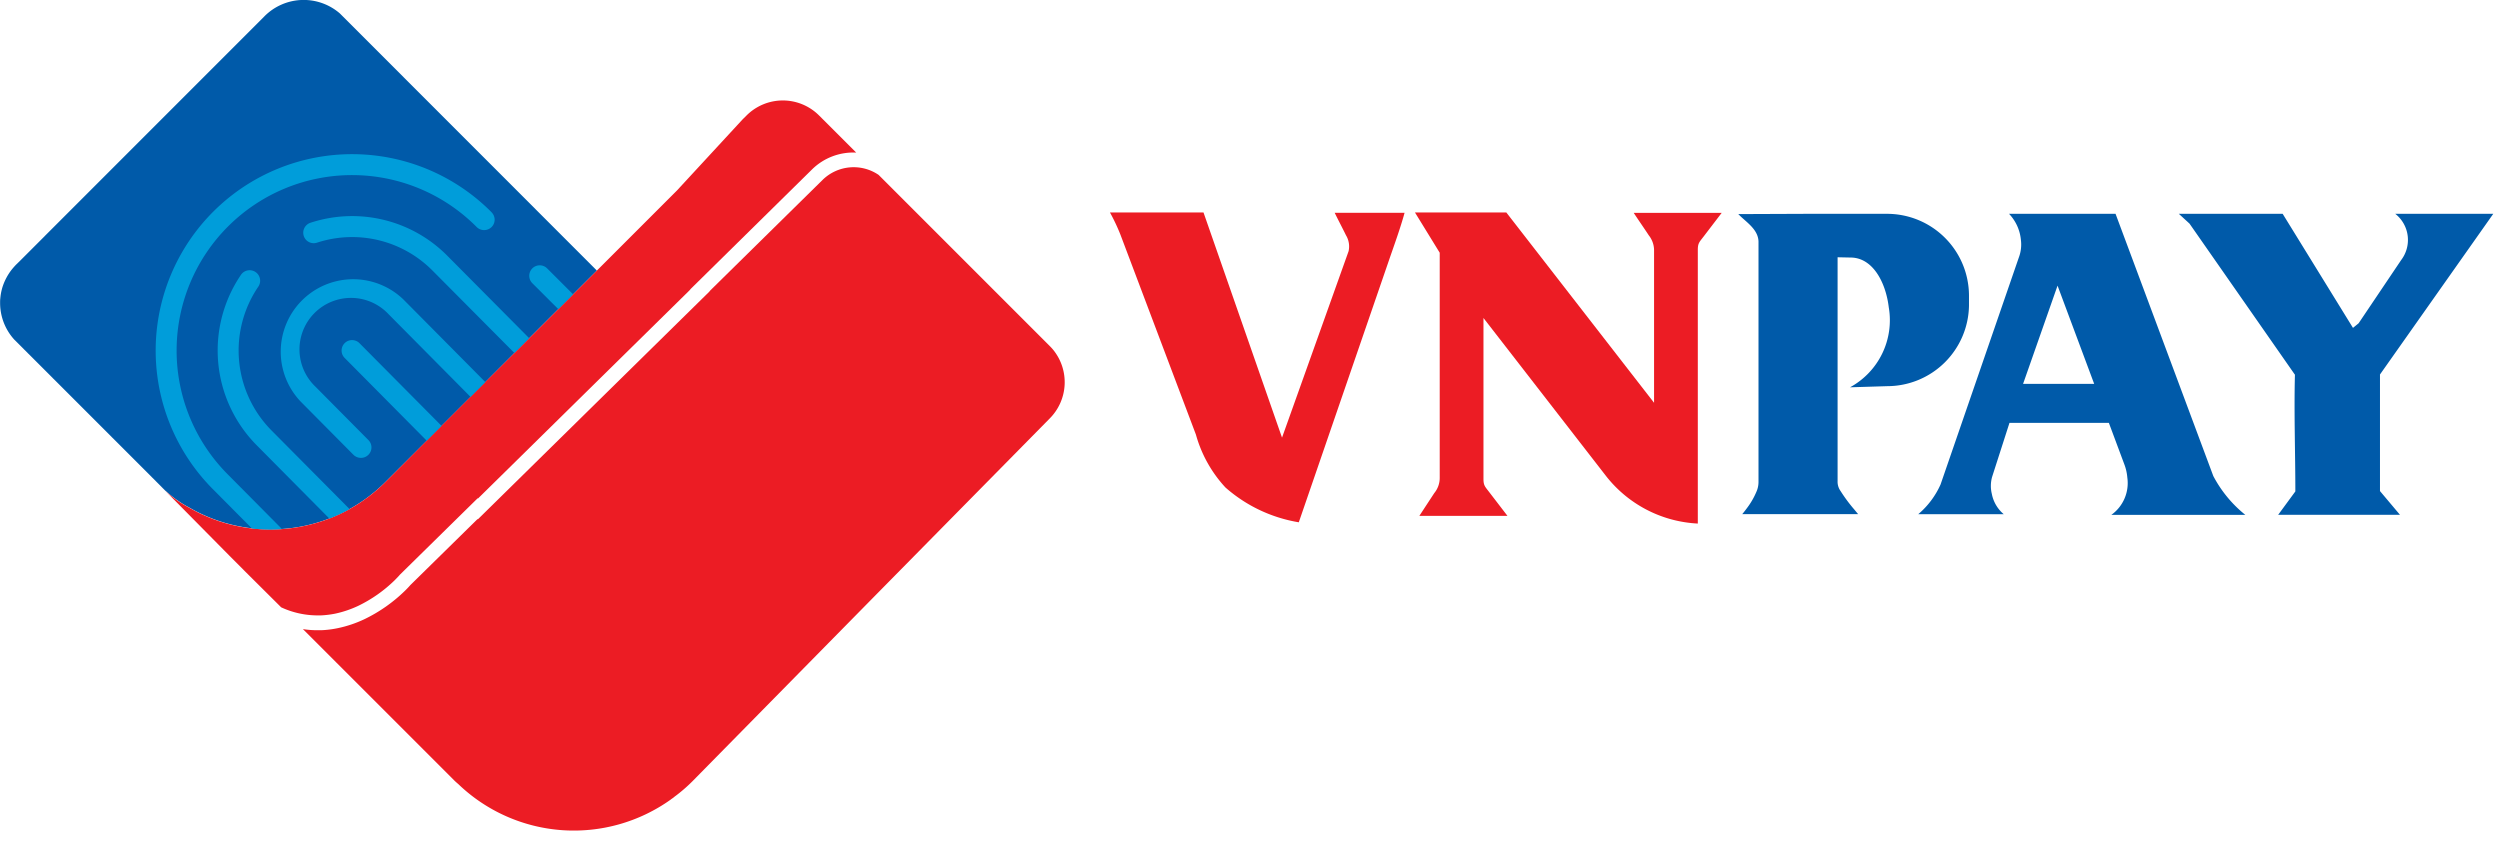 <svg xmlns="http://www.w3.org/2000/svg" id="logo-vnpay" width="120.402" height="40.5" viewBox="0 0 120.402 40.5">
  <rect id="boundingbox" width="163.746" height="40" transform="translate(0.001)" fill="#fff" opacity="0"/>
  <g id="logo-vnpay2" data-name="logo-vnpay" transform="translate(0 0.001)">
    <g id="Group_22761" data-name="Group 22761">
      <path id="Path_8302" data-name="Path 8302" d="M116.456,93.894l-3.8,3.8-.189.187-1.208,1.211-.9.9-1.208,1.208-.187.187-.527.527-.187.189h0l-1.782,1.779v0l-.187.187a7.845,7.845,0,0,1-1.752,1.319,7.959,7.959,0,0,1-.975.453,7.754,7.754,0,0,1-2.3.5,7.663,7.663,0,0,1-1.445-.039,7.754,7.754,0,0,1-2.973-.989,5.392,5.392,0,0,1-1.139-.8s0,0-.005,0q-.111-.107-.222-.222l-6.923-6.923-.148-.148a2.622,2.622,0,0,1-.684-1.765c0-.076,0-.153.01-.227a2.714,2.714,0,0,1,.049-.327c.01-.042.02-.084.03-.123l.014-.052a2.692,2.692,0,0,1,.48-.908c.059-.071.12-.14.187-.209l.123-.12,7.375-7.378h0l4.469-4.469a2.66,2.66,0,0,1,3.63-.128Z" transform="translate(-87.71 -80.864)" fill="#005aa9"/>
      <path id="Union_7" data-name="Union 7" d="M14.342,32.95l0-.005c-.067-.057-.13-.112-.194-.172l-1.5-1.5L8.434,27.06l-1.4-1.4-.2-.2a4.338,4.338,0,0,0,.691.054H7.53l.187,0a4.892,4.892,0,0,0,.8-.1,5.707,5.707,0,0,0,1.294-.438,7.374,7.374,0,0,0,1.934-1.358c.129-.126.224-.231.264-.278l3.239-3.182.012.015L26.4,9.216l.059-.071,5.409-5.324a2.138,2.138,0,0,1,2.693-.236l1.282,1.283s0,0,0,0L42.8,11.825a2.331,2.331,0,0,1,.175.192,2.474,2.474,0,0,1-.175,3.3l-.187.19-8.3,8.423L25.6,32.783a7.582,7.582,0,0,1-.877.755c-.01.01-.023.02-.034.03-.042.03-.084.061-.129.091,0,.005-.009.007-.014.013a8.036,8.036,0,0,1-10.2-.721ZM7.529,24.8a4.166,4.166,0,0,1-1.742-.389L4.369,23l-.347-.345-.059-.061-.659-.66L.153,18.746l.069.067a5.405,5.405,0,0,0,1.145.806,7.753,7.753,0,0,0,2.973.989,7.894,7.894,0,0,0,3.745-.463,7.955,7.955,0,0,0,.975-.453,7.835,7.835,0,0,0,1.752-1.319L11,18.186v0L12.78,16.4h0l.187-.189.527-.526.187-.187,1.209-1.209.9-.9L17,12.182l.19-.187,7.661-7.661L28.011.911l.02-.02L28.2.724a2.47,2.47,0,0,1,3.494,0l1.731,1.73h0l.057.057a2.832,2.832,0,0,0-2.117.8L25.513,9.074l-.059.071L15.266,19.171l-.015-.013L11.5,22.845l-.024.03c-.01.013-.091.1-.227.237a6.65,6.65,0,0,1-1.74,1.223,5.094,5.094,0,0,1-1.132.383A4.573,4.573,0,0,1,7.7,24.8ZM0,18.592l.153.154Q.076,18.671,0,18.592Z" transform="translate(7.754 4.837)" fill="#ec1c24" stroke="rgba(0,0,0,0)" stroke-miterlimit="10" stroke-width="1"/>
      <path id="Union_6" data-name="Union 6" d="M4.63,18.023l-1.888-1.9A9.459,9.459,0,1,1,16.168,2.791l.006.009a.5.5,0,0,1-.006.711.51.51,0,0,1-.715-.006,8.449,8.449,0,1,0-12,11.9L6.027,18a.231.231,0,0,1,.043.056l-.037,0c-.172.012-.346.018-.52.018A7.6,7.6,0,0,1,4.63,18.023Zm.231-4.006A6.481,6.481,0,0,1,4.114,5.79a.506.506,0,0,1,.832.575,5.467,5.467,0,0,0,.63,6.94L9.333,17.09a.083.083,0,0,0-.023.012,7.937,7.937,0,0,1-.952.443Zm4.659.459L6.976,11.911A3.489,3.489,0,0,1,11.931,7l3.942,3.975-.713.713L11.215,7.709A2.48,2.48,0,1,0,7.695,11.2l2.541,2.562a.5.5,0,0,1,0,.716.494.494,0,0,1-.353.145A.508.508,0,0,1,9.52,14.476ZM9.095,9.81A.5.5,0,1,1,9.81,9.1l3.953,3.983-.017.017-.526.526-.171.171Zm4.238-4.2a5.447,5.447,0,0,0-5.571-1.35A.5.5,0,1,1,7.451,3.3a6.449,6.449,0,0,1,6.6,1.6L17.984,8.86l-.016.016-.528.528-.17.167Zm4.8.6a.5.5,0,1,1,.716-.711L20.1,6.749l-.713.713Z" transform="translate(7.503 7.427)" fill="#009dda" stroke="rgba(0,0,0,0)" stroke-miterlimit="10" stroke-width="1"/>
    </g>
    <g id="Group_22762" data-name="Group 22762" transform="translate(53.456 10.148)">
      <g id="Group_22759" data-name="Group 22759" transform="translate(0 0.085)">
        <path id="Path_8300" data-name="Path 8300" d="M329.5,114.965l-5.068-7.266-.515-.473h5l3.386,5.493.272-.222,2.047-3.042a1.6,1.6,0,0,0-.282-2.229h4.72l-5.456,7.738,0,5.614.962,1.143h-5.865l.827-1.126c0-1.871-.068-3.764-.02-5.63Zm-13.761-7.739a2.1,2.1,0,0,1,.57,1.245,1.767,1.767,0,0,1-.1.862l-3.769,10.93a4.027,4.027,0,0,1-1.072,1.428h4.114a1.7,1.7,0,0,1-.572-.977,1.614,1.614,0,0,1,.014-.82l.836-2.6h4.787l.746,2a2.3,2.3,0,0,1,.142.629,1.882,1.882,0,0,1-.767,1.8h6.449a5.943,5.943,0,0,1-1.541-1.87l-4.708-12.628Zm4.1,8.189h-3.424l1.66-4.731,1.764,4.731ZM302.7,107.239l3.24-.013h3.935a3.947,3.947,0,0,1,3.935,3.935v.485a3.943,3.943,0,0,1-3.935,3.88l-1.795.055a3.678,3.678,0,0,0,1.867-3.849c-.145-1.212-.769-2.377-1.809-2.4l-.656-.014V120.1a.769.769,0,0,0,.147.482,7.465,7.465,0,0,0,.653.88l.189.228h-5.582c.084-.1.166-.207.244-.313a3.58,3.58,0,0,0,.432-.748,1.171,1.171,0,0,0,.108-.492V108.555C303.65,107.951,303.05,107.609,302.7,107.239Z" transform="translate(-272.438 -107.162)" fill="#005aa9" fill-rule="evenodd"/>
        <path id="Path_8301" data-name="Path 8301" d="M225.236,107.062h4.506l3.781,10.843,3.207-8.981a1.044,1.044,0,0,0-.125-.763c-.178-.364-.367-.718-.545-1.083h3.365c-.2.733-.494,1.538-.748,2.276l-4.346,12.628a7.089,7.089,0,0,1-3.531-1.675,6.171,6.171,0,0,1-1.423-2.547l-3.633-9.623a9.36,9.36,0,0,0-.507-1.075Zm17.989,5.081v7.748c0,.314.073.371.266.623l.888,1.157h-4.241l.716-1.093a1.15,1.15,0,0,0,.264-.752V109l-1.192-1.939h4.4l7.115,9.165v-7.3a1.167,1.167,0,0,0-.253-.763c-.239-.364-.488-.718-.727-1.083h4.237l-.884,1.157c-.194.252-.266.309-.266.623v13.183a5.988,5.988,0,0,1-4.428-2.3Z" transform="translate(-225.236 -107.062)" fill="#ec1c24" fill-rule="evenodd"/>
      </g>
      
    </g>
  </g>
</svg>